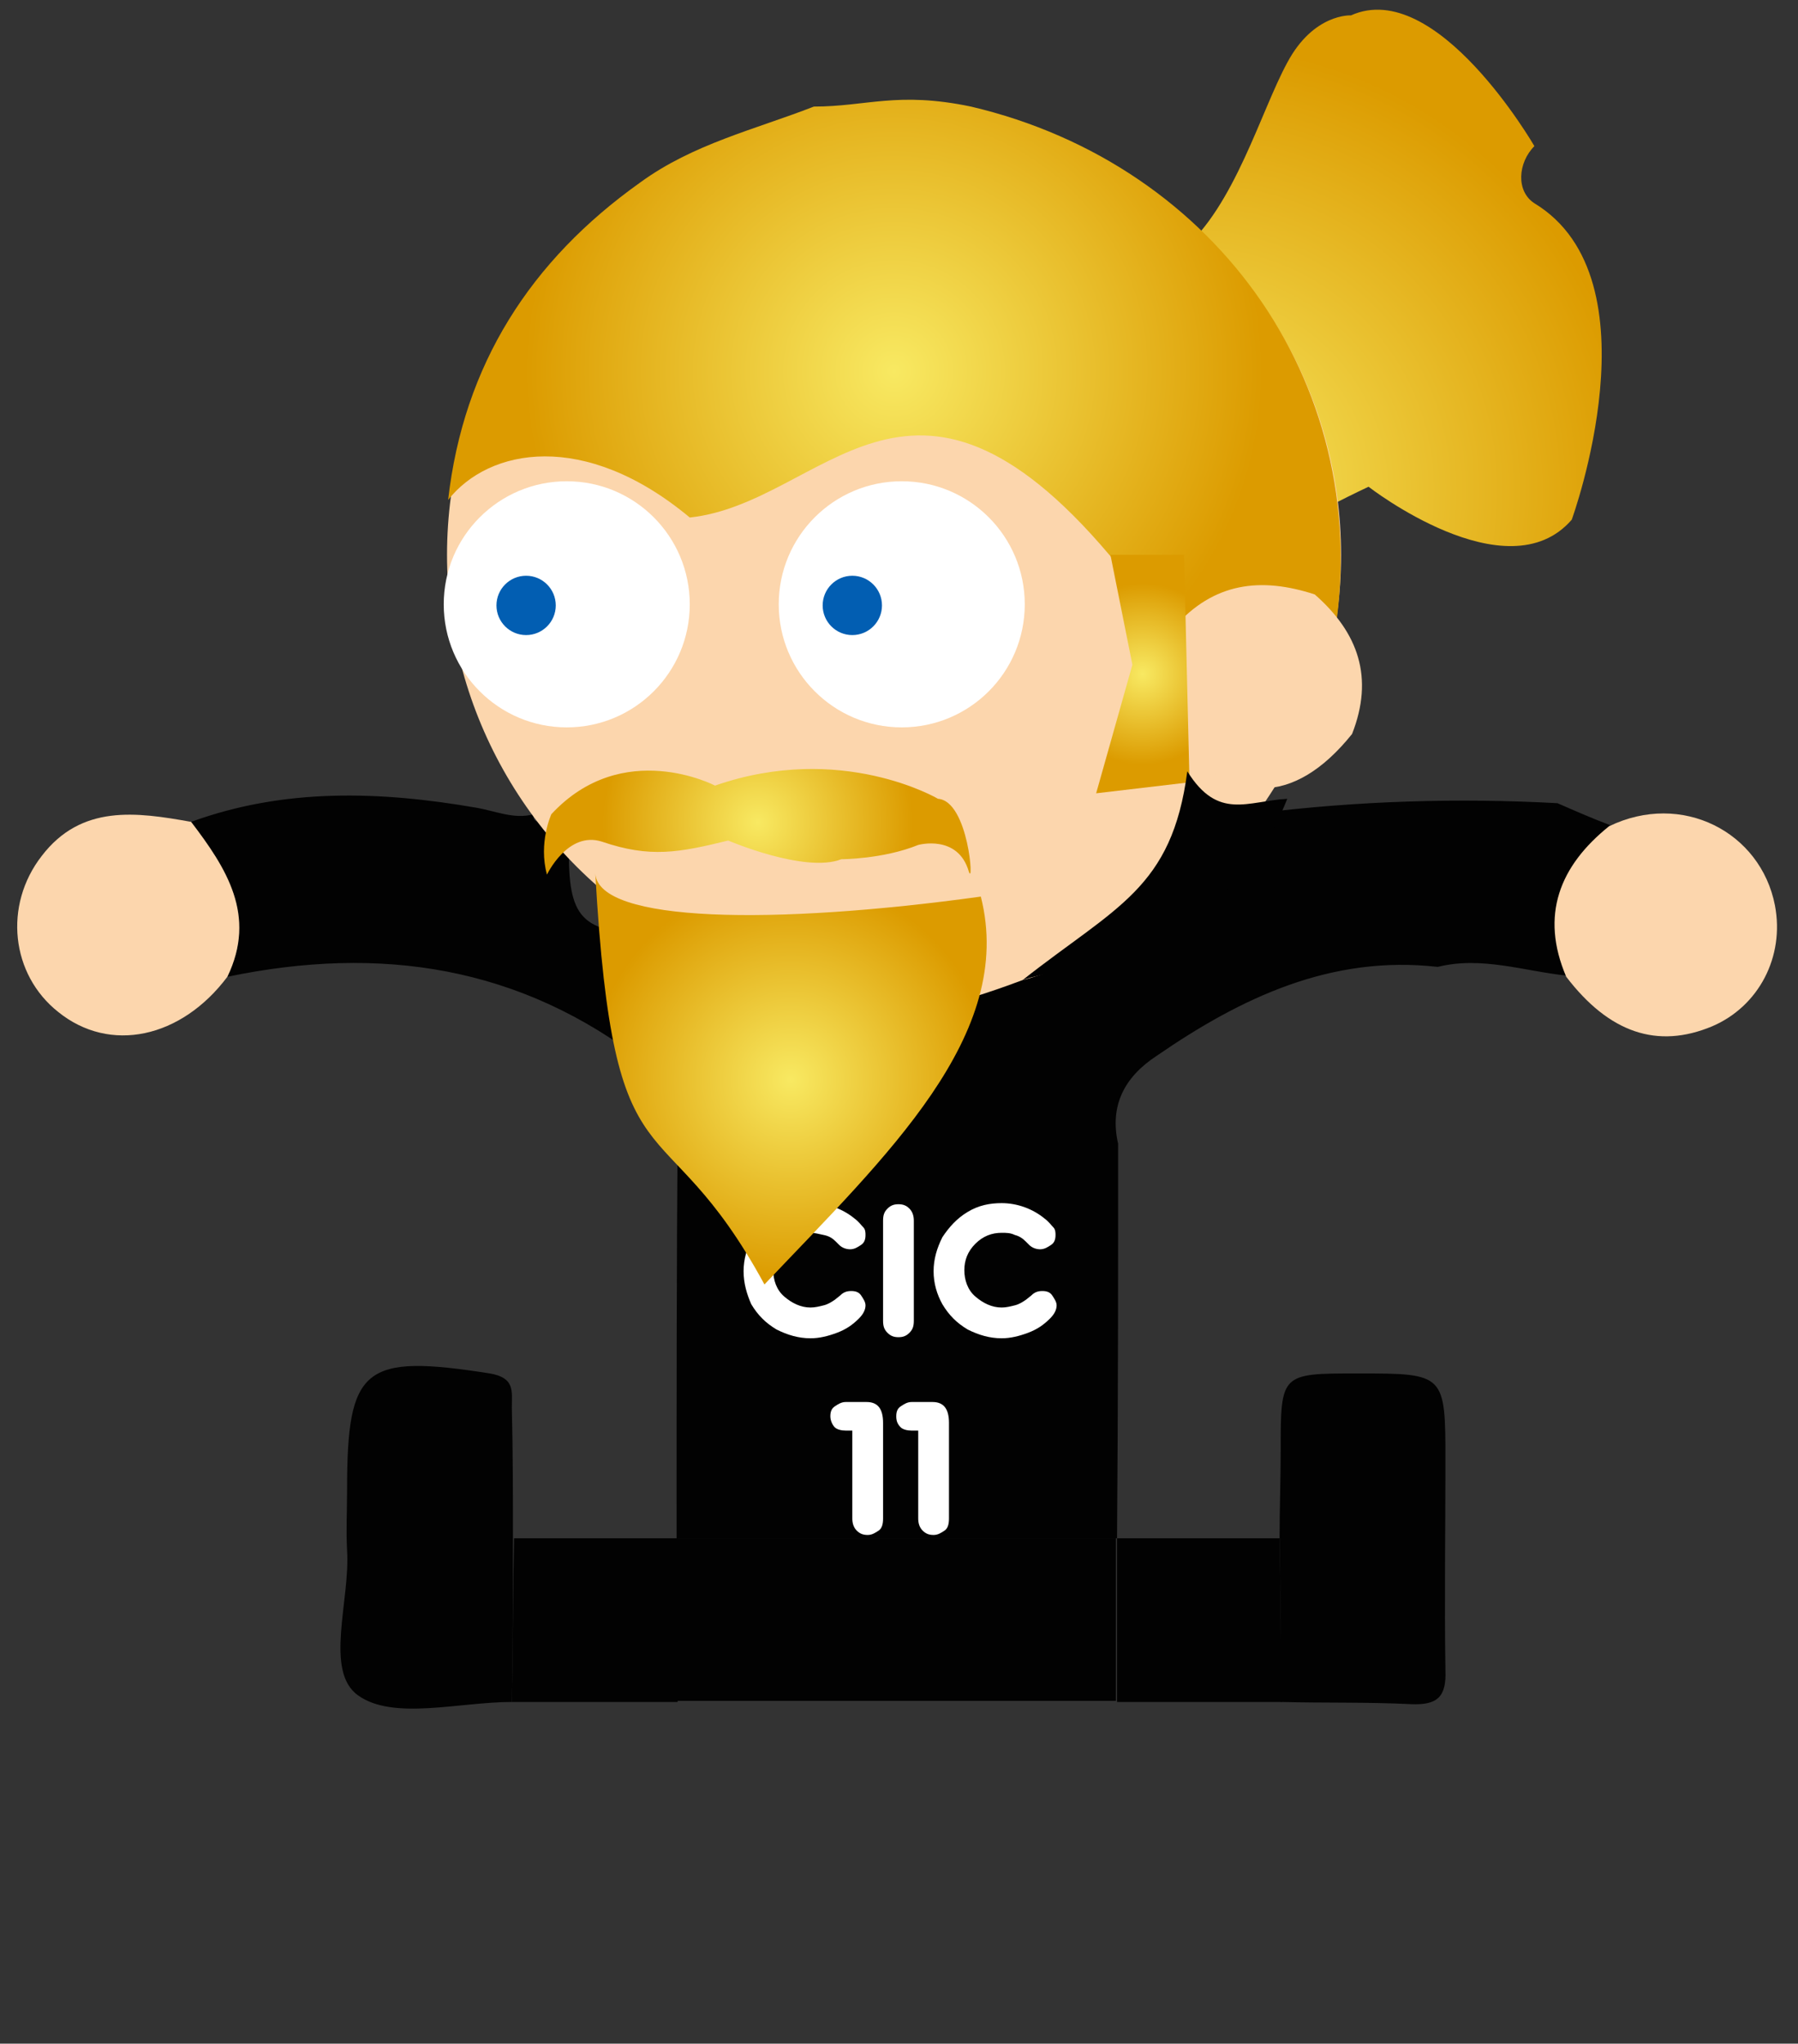 <?xml version="1.0" encoding="utf-8"?>
<!-- Generator: Adobe Illustrator 18.0.0, SVG Export Plug-In . SVG Version: 6.00 Build 0)  -->
<!DOCTYPE svg PUBLIC "-//W3C//DTD SVG 1.1//EN" "http://www.w3.org/Graphics/SVG/1.1/DTD/svg11.dtd">
<svg version="1.1" id="Layer_1" xmlns="http://www.w3.org/2000/svg" xmlns:xlink="http://www.w3.org/1999/xlink" x="0px" y="0px"
	 viewBox="0 0 163.7 186" enable-background="new 0 0 163.7 186" xml:space="preserve">
<rect x="0" y="0" width="163.7" height="186" fill="#333333" stroke="none"/>
<path fill="#020202" d="M101.8,104.1c0,12,0,23.9-0.1,35.9c-13.4,0-26.7,0-40.1,0c0-12.5,0-24.9,0.1-37.4c0-2.6-0.9-4.3-2.9-5.8
	C47.4,87.9,34.6,86,20.7,88.9c2.7-5.6-0.1-9.9-3.3-14.1c8.5-3.1,17.2-2.8,25.9-1.3c1.8,0.3,3.5,1.1,5.3,0.6c0,0,0-0.1,0-0.1
	c-0.2,0.9,0.5,0.8,1.1,0.9c0.7,0.7,1.4,1.4,2.1,2.1c-0.1,6.6,1.1,7.9,7.6,8c1.2,0,2.3,0.1,3.5,0.1c12.7,8.1,33.1,6.1,43.9-4.1
	c3-1.2,4.3-4.2,6.8-6c0.6-0.1,1-0.3,1.1-1l-0.1,0c9-1.1,18.1-1.4,27.2-0.9c1.6,0.7,3.2,1.4,4.8,2c-4.5,3.7-6.3,8.1-3.9,13.7
	c-3.9-0.4-7.8-1.8-11.8-0.8c-9.7-1.1-17.9,2.8-25.6,8.1C102.4,98,101,100.6,101.8,104.1z"/>
<path fill="#020202" d="M61.6,140c13.4,0,26.7,0,40.1,0c0,0-0.1-0.1-0.1-0.1c0,5,0,9.9,0,14.9c-13.3,0-26.6,0-40,0
	C61.7,149.9,61.7,144.9,61.6,140L61.6,140z"/>
<path fill="#020202" d="M116.5,140c0-2.7,0.1-5.3,0.1-8c0-7,0-7,7-7c8,0,8,0,8,8.1c0,6.3-0.1,12.6,0,18.9c0.1,2.4-0.7,3.2-3.1,3.1
	c-4-0.2-8-0.1-11.9-0.2C116.6,149.9,116.6,144.9,116.5,140z"/>
<path fill="#020202" d="M46.6,154.9c-4.8,0-10.8,1.7-14-0.6c-3.1-2.2-0.7-8.7-1-13.2c-0.1-1.8,0-3.6,0-5.5c0-11.2,1.5-12.4,13-10.6
	c2.3,0.4,2,1.6,2,3.1c0.1,4,0.1,8,0.1,11.9C46.7,144.9,46.7,149.9,46.6,154.9z"/>
<path fill="#FCD6AD" d="M17.4,74.8c3.2,4.2,6,8.5,3.3,14.1c-4.2,5.6-10.7,7-15.4,3.2c-4.3-3.4-5-9.7-1.5-14.2
	C7.4,73.2,12.4,73.9,17.4,74.8z"/>
<path fill="#FCD6AD" d="M142.6,88.9c-2.4-5.6-0.6-10.1,3.9-13.7c6.6-3.2,13.8,0.5,15.1,7.2c0.9,4.7-1.5,9.2-5.7,11
	C150.9,95.5,146.5,94,142.6,88.9z"/>
<path fill="#020202" d="M116.5,140c0.1,5,0.1,9.9,0.2,14.9c-5,0-10,0-15,0c0-5,0-9.9,0-14.9C106.6,140,111.6,140,116.5,140z"/>
<path fill="#020202" d="M46.6,154.9c0.1-5,0.1-9.9,0.2-14.9c5,0,9.9,0,14.9,0c0,5,0,9.9,0,14.9C56.7,154.9,51.7,154.9,46.6,154.9z"
	/>
<g>
	<path fill="#FFFFFF" d="M67.7,115.7c0-1.1,0.3-2.1,0.8-3.1c0.6-0.9,1.3-1.7,2.3-2.3c1-0.6,2-0.8,3.1-0.8c1.4,0,2.8,0.5,3.9,1.4
		c0.4,0.3,0.6,0.6,0.8,0.8s0.2,0.5,0.2,0.7c0,0.4-0.1,0.7-0.4,0.9s-0.6,0.4-1,0.4c-0.3,0-0.7-0.1-1-0.4l-0.3-0.3
		c-0.3-0.3-0.6-0.5-1.1-0.6s-0.8-0.2-1.2-0.2c-0.9,0-1.7,0.3-2.4,1s-1,1.5-1,2.4c0,0.9,0.3,1.8,1,2.4s1.5,1,2.4,1
		c0.4,0,0.8-0.1,1.2-0.2s0.7-0.3,1-0.5l0.5-0.4c0.3-0.3,0.6-0.4,1-0.4c0.4,0,0.7,0.1,0.9,0.4s0.4,0.6,0.4,0.9c0,0.4-0.2,0.8-0.6,1.2
		c-0.6,0.6-1.2,1-2,1.3s-1.6,0.5-2.4,0.5c-1.1,0-2.1-0.3-3.1-0.8c-1-0.6-1.7-1.3-2.3-2.3C68,117.8,67.7,116.8,67.7,115.7z"/>
	<path fill="#FFFFFF" d="M80.4,120.2v-0.3v-8.5v-0.3c0-0.5,0.1-0.8,0.4-1.1s0.6-0.4,1-0.4s0.7,0.1,1,0.4s0.4,0.7,0.4,1.1v0.3v8.5
		v0.3c0,0.5-0.1,0.8-0.4,1.1s-0.6,0.4-1,0.4s-0.7-0.1-1-0.4S80.4,120.7,80.4,120.2z"/>
	<path fill="#FFFFFF" d="M85,115.7c0-1.1,0.3-2.1,0.8-3.1c0.6-0.9,1.3-1.7,2.3-2.3s2-0.8,3.1-0.8c1.4,0,2.8,0.5,3.9,1.4
		c0.4,0.3,0.6,0.6,0.8,0.8c0.2,0.2,0.2,0.5,0.2,0.7c0,0.4-0.1,0.7-0.4,0.9s-0.6,0.4-1,0.4c-0.3,0-0.7-0.1-1-0.4l-0.3-0.3
		c-0.3-0.3-0.6-0.5-1-0.6c-0.4-0.2-0.8-0.2-1.2-0.2c-0.9,0-1.7,0.3-2.4,1s-1,1.5-1,2.4c0,0.9,0.3,1.8,1,2.4s1.5,1,2.4,1
		c0.4,0,0.8-0.1,1.2-0.2c0.4-0.1,0.7-0.3,1-0.5l0.5-0.4c0.3-0.3,0.6-0.4,1-0.4c0.4,0,0.7,0.1,0.9,0.4s0.4,0.6,0.4,0.9
		c0,0.4-0.2,0.8-0.6,1.2c-0.6,0.6-1.2,1-2,1.3c-0.8,0.3-1.6,0.5-2.4,0.5c-1.1,0-2.1-0.3-3.1-0.8c-1-0.6-1.7-1.3-2.3-2.3
		C85.3,117.8,85,116.8,85,115.7z"/>
	<path fill="#FFFFFF" d="M75.6,128.9c0-0.4,0.1-0.7,0.4-0.9s0.6-0.4,1-0.4h0.3h1.6c1,0,1.5,0.6,1.5,1.9v8.4v0.3
		c0,0.5-0.1,0.9-0.4,1.1s-0.6,0.4-1,0.4c-0.4,0-0.7-0.1-1-0.4s-0.4-0.7-0.4-1.1v-0.3v-7.7l-0.4,0H77c-0.4,0-0.8-0.1-1-0.3
		S75.6,129.3,75.6,128.9z"/>
	<path fill="#FFFFFF" d="M81.6,128.9c0-0.4,0.1-0.7,0.4-0.9s0.6-0.4,1-0.4h0.3h1.6c1,0,1.5,0.6,1.5,1.9v8.4v0.3
		c0,0.5-0.1,0.9-0.4,1.1s-0.6,0.4-1,0.4c-0.4,0-0.7-0.1-1-0.4s-0.4-0.7-0.4-1.1v-0.3v-7.7l-0.4,0H83c-0.4,0-0.8-0.1-1-0.3
		C81.7,129.6,81.6,129.3,81.6,128.9z"/>
</g>
<g>
	<g>
		<radialGradient id="SVGID_1_" cx="108.387" cy="44.637" r="40.714" gradientUnits="userSpaceOnUse">
			<stop  offset="0" style="stop-color:#F8E962"/>
			<stop  offset="0.986" style="stop-color:#DC9C01"/>
			<stop  offset="1" style="stop-color:#DC9B00"/>
		</radialGradient>
		<path fill="url(#SVGID_1_)" d="M93.5,67.5c0,0,10.5-13.5,31.1-23.2c0,0,12.6,9.8,18.5,3c0,0,8-21.9-3.4-28.8
			c-1.7-1.1-1.5-3.7,0-5.2v0c0,0-8.9-15.4-16.7-11.9c0,0-3.4-0.2-5.8,4.3c-2.4,4.4-4.8,13.1-9.6,17.1c0,0-21.8,1.7-27.2,13
			c0,0-17,33.4-5.7,52.6C74.8,88.3,118.2,71.9,93.5,67.5z"/>
		<g>
			<ellipse fill="#FCD6AD" cx="81.4" cy="50.5" rx="40.7" ry="40.3"/>
			<circle fill="#FFFFFF" cx="82.1" cy="55" r="11.2"/>
			<circle fill="#FFFFFF" cx="51.6" cy="55" r="11.2"/>
			<circle fill="#025EB2" cx="77.6" cy="55.1" r="2.7"/>
			<circle fill="#025EB2" cx="47.9" cy="55.1" r="2.7"/>
		</g>
		<radialGradient id="SVGID_2_" cx="81.405" cy="33.777" r="33.627" gradientUnits="userSpaceOnUse">
			<stop  offset="0" style="stop-color:#F8E962"/>
			<stop  offset="0.986" style="stop-color:#DC9C01"/>
			<stop  offset="1" style="stop-color:#DC9B00"/>
		</radialGradient>
		<path fill="url(#SVGID_2_)" d="M121.4,58.4c4-22.8-10.4-43.4-33-48.7c-0.4-0.1,0.4,0.3,0,0c-6.7-1.4-9.5,0-14.3,0
			c-5.4,2.1-11,3.4-15.8,6.9c-10,7.1-16.1,16.6-17.5,28.9c3.7-4.7,12.4-6.4,22,1.6C75,45.8,82.8,29,101,50.5c3.4,4,6.6,1.4,5.8,6
			c1,0.1,1.9,0.2,2.9,0.3C114,54.4,117.8,56,121.4,58.4z"/>
		<path fill="#FCD6AD" d="M63.4,86.5c13.1,6.3,16.6,7.6,29.7,2.7c4.1-1,13.5-5.3,14.5-7.5c0-4.8,0-9.6,0-15.9c2.8,4.6,6,5.2,9.6,5
			c5.5-2.6,6.3-7,4.7-12.4c-3.6-2.4-7.3-4.5-11.5-2.1c-1.1,2.2,0,5.6-2.7,5.2c-1.9-0.3-3.7,6-5.6,5.8C99,67,95.9,67.5,94,70.7
			c-2.9,4.8-6.1,0.8-10.3,2.1c-7.4,2.3-26.8,1.3-33.6,2.4c0.3,2.3,1.8,1,3.1,2.7c1.7-1.5,3.6-2.2,5.9-2.2c9,0.1,18,0.1,26.9,0
			c3.6,0,3.6,1,3.5,5.1c0,4.1-2.6,3-6.1,3c-7.5,0-12.5,2.1-19.9,2.2C63.4,86.1,63.4,86.3,63.4,86.5z"/>
		<radialGradient id="SVGID_3_" cx="72.001" cy="98.271" r="18.282" gradientUnits="userSpaceOnUse">
			<stop  offset="0" style="stop-color:#F8E962"/>
			<stop  offset="0.986" style="stop-color:#DC9C01"/>
			<stop  offset="1" style="stop-color:#DC9B00"/>
		</radialGradient>
		<path fill="url(#SVGID_3_)" d="M89.3,81.6c-18.8,2.6-34.8,2.4-35.1-2.1c1.7,30,6,20.1,15.4,37.4C80.7,105.2,92.5,94.2,89.3,81.6z"
			/>
		<radialGradient id="SVGID_4_" cx="68.994" cy="74.835" r="14.134" gradientUnits="userSpaceOnUse">
			<stop  offset="0" style="stop-color:#F8E962"/>
			<stop  offset="0.986" style="stop-color:#DC9C01"/>
			<stop  offset="1" style="stop-color:#DC9B00"/>
		</radialGradient>
		<path fill="url(#SVGID_4_)" d="M85.4,72.7c0,0-8.8-5.2-20.3-1.2c0,0-8.4-4.4-14.9,2.6c0,0-1.2,2.6-0.4,5.5c0,0,1.9-4,5-3
			c4.4,1.5,7,1,11.5-0.1c0,0,7,3,10.3,1.7c0,0,3.8,0,7-1.3c0,0,3.6-1,4.6,2.4C88.7,80.9,88.2,72.9,85.4,72.7z"/>
		<path fill="#FCD6AD" d="M123.1,66.8c2-5.1,0.6-9.2-3.4-12.7c-4.9-1.6-9.2-1.1-12.8,3c-1.3,3.2-1.7,6.4-0.3,9.7
			C112,73.4,117.8,73.4,123.1,66.8z"/>
	</g>
	<radialGradient id="SVGID_5_" cx="104.02" cy="61.341" r="8.256" gradientUnits="userSpaceOnUse">
		<stop  offset="0" style="stop-color:#F8E962"/>
		<stop  offset="0.986" style="stop-color:#DC9C01"/>
		<stop  offset="1" style="stop-color:#DC9B00"/>
	</radialGradient>
	<polygon fill="url(#SVGID_5_)" points="99.8,72.2 108.3,71.2 107.8,50.5 101.1,50.5 103.1,60.5 	"/>
</g>
<path fill="#020202" d="M117.2,72.7c-3.6,0.2-6.3,2-9.1-2.5c-1.4,10.7-6.5,12.3-15,19C96.2,88,111.6,87,117.2,72.7z"/>
</svg>
